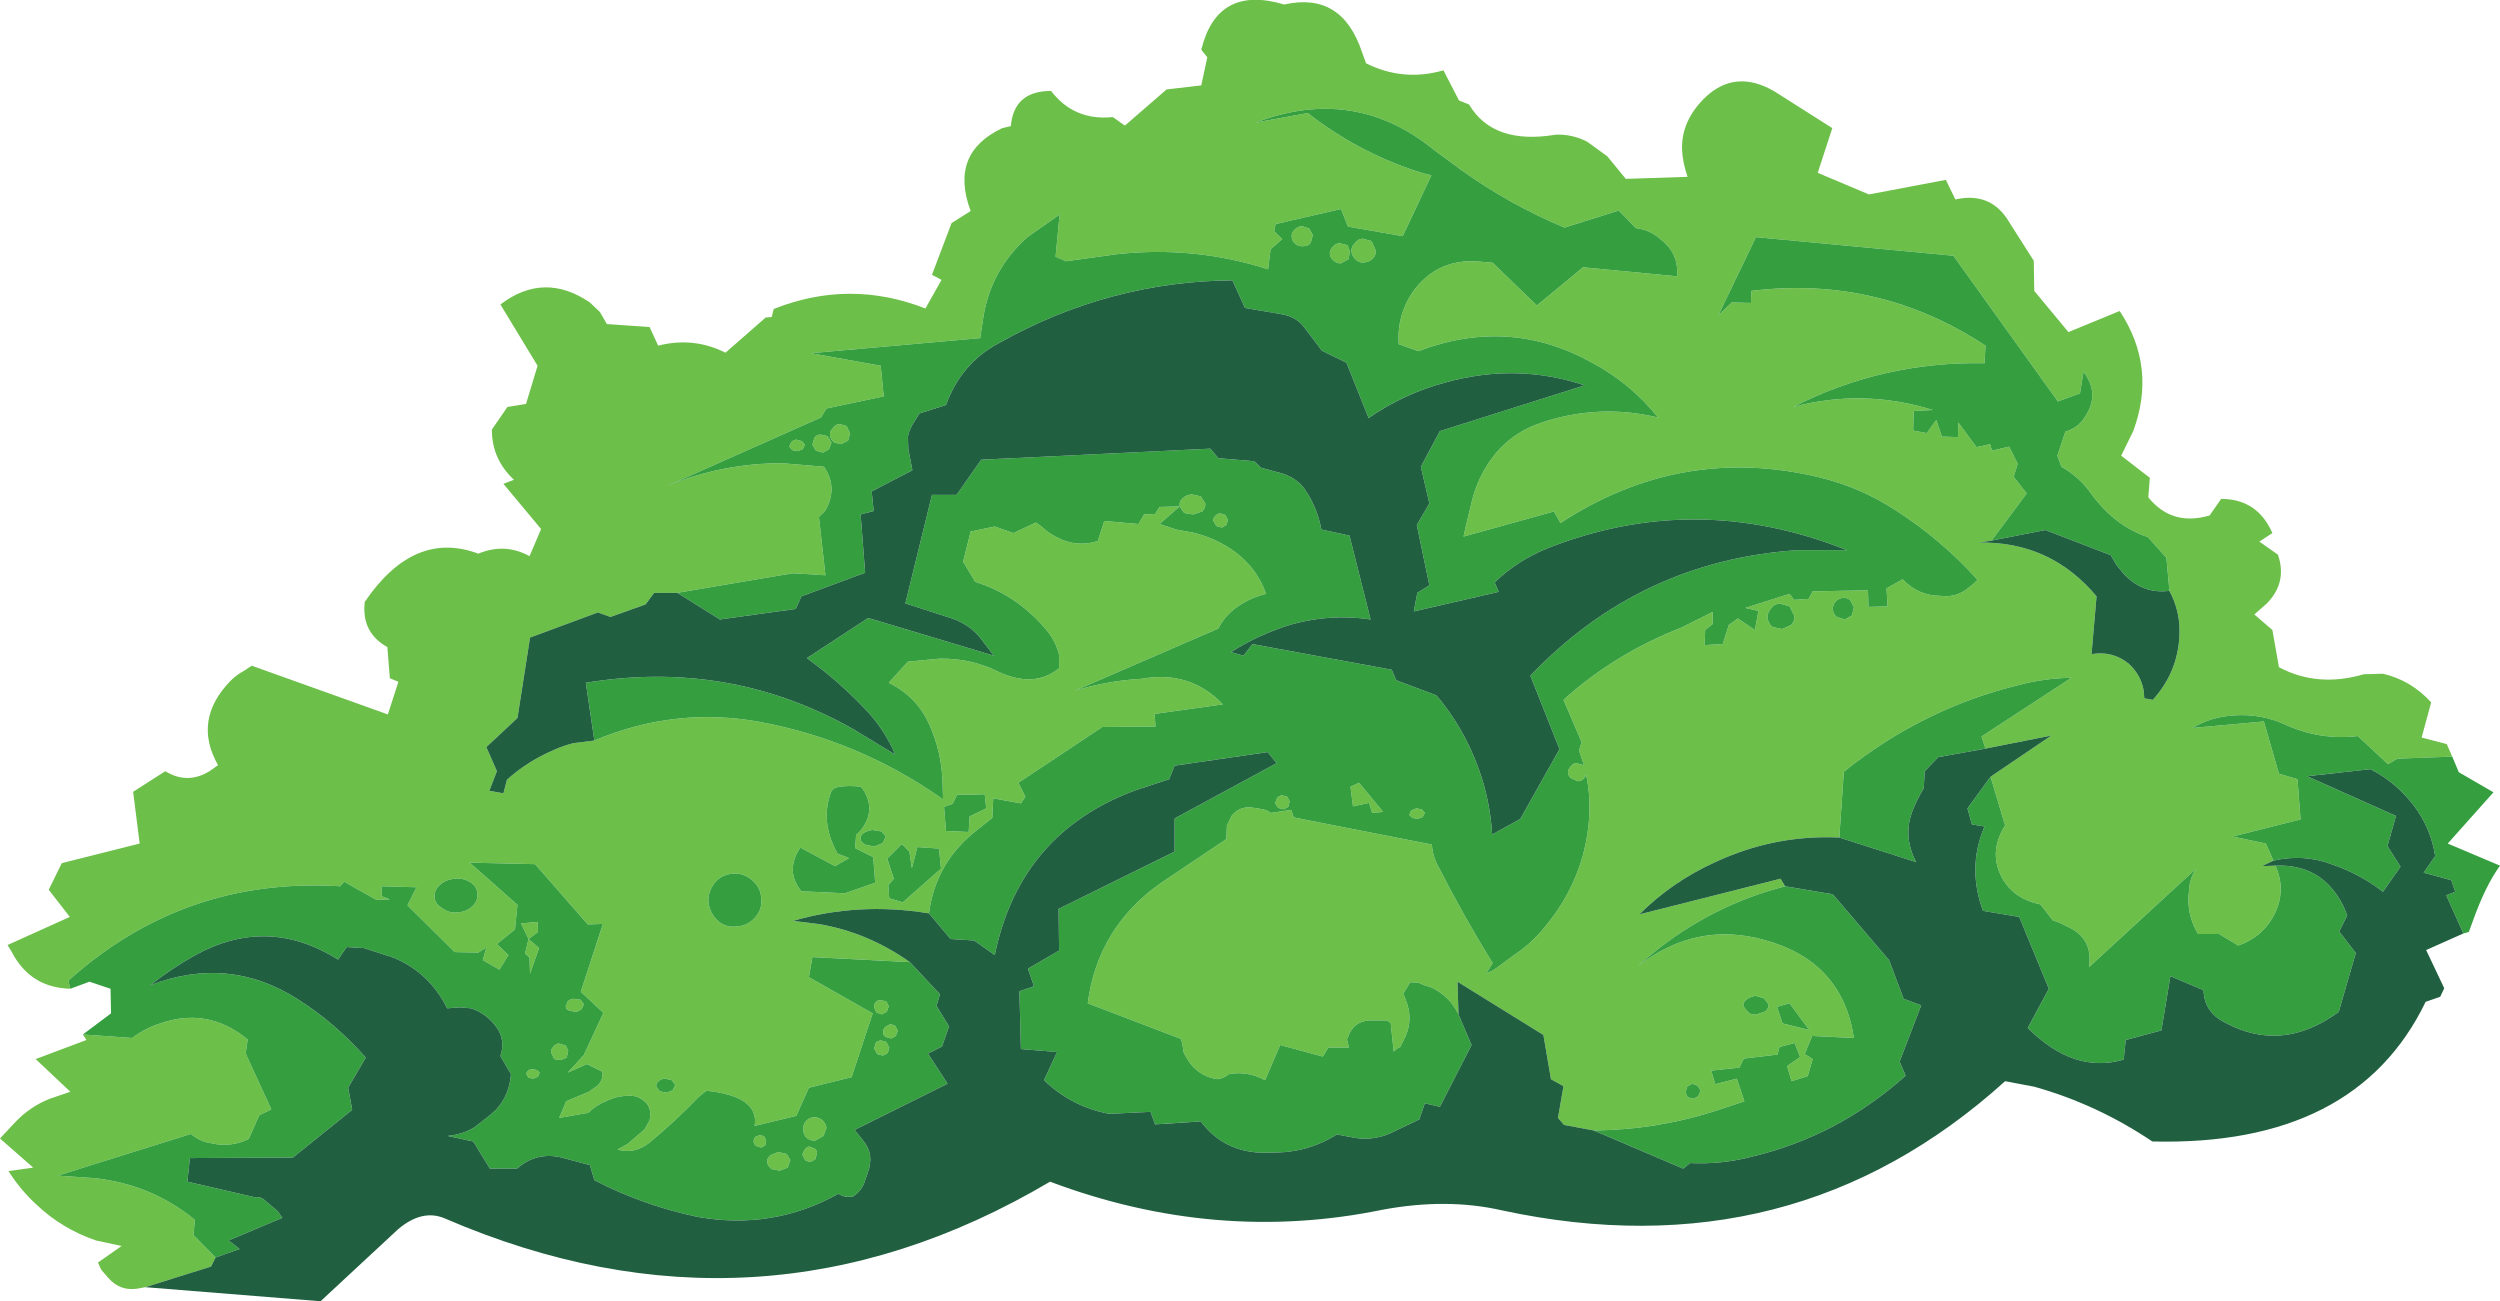 <?xml version="1.0" encoding="UTF-8" standalone="no"?>
<svg xmlns:xlink="http://www.w3.org/1999/xlink" height="129.5px" width="248.8px" xmlns="http://www.w3.org/2000/svg">
  <g transform="matrix(1.0, 0.0, 0.0, 1.0, 9.65, 28.85)">
    <path d="M-2.65 69.55 Q-6.65 69.45 -8.5 65.85 L-8.9 65.2 -2.7 62.4 -4.8 59.7 -3.5 57.05 4.25 55.1 3.6 49.95 6.8 47.9 Q9.0 49.25 11.2 47.9 L12.05 47.3 Q9.5 42.8 13.3 38.9 13.9 38.3 14.65 37.9 L15.4 37.4 28.95 42.25 30.0 39.0 29.15 38.65 28.9 35.55 Q26.3 34.1 26.65 31.05 31.55 23.85 37.95 26.25 40.6 25.15 43.05 26.5 L44.2 23.8 40.45 19.3 41.5 18.9 Q39.3 16.85 39.3 13.9 L40.85 11.65 42.7 11.35 43.85 7.55 40.15 1.45 Q44.5 -1.85 49.05 1.25 L50.05 2.2 50.75 3.4 55.0 3.7 55.85 5.55 Q59.35 4.65 62.55 6.25 L66.55 2.75 67.15 2.7 67.35 1.9 Q74.9 -1.1 82.45 1.85 L84.05 -1.0 83.1 -1.5 85.05 -6.65 86.95 -7.85 Q84.8 -13.6 90.1 -16.1 L90.95 -16.3 Q91.25 -19.8 94.95 -19.8 97.25 -16.8 101.1 -17.2 L102.3 -16.35 106.45 -19.95 109.9 -20.35 110.5 -23.15 109.9 -23.9 Q111.5 -30.4 118.15 -28.4 123.9 -29.7 125.9 -23.65 L126.3 -22.55 Q130.0 -20.7 134.0 -21.85 L135.55 -18.85 136.55 -18.45 Q138.95 -14.4 145.2 -15.45 146.85 -15.5 148.3 -14.75 L150.3 -13.3 152.15 -11.05 158.3 -11.25 Q157.8 -12.7 157.75 -13.95 157.65 -16.85 160.1 -19.2 163.1 -22.0 166.95 -19.75 L172.7 -16.1 171.25 -11.65 176.35 -9.5 184.0 -10.95 184.95 -9.0 Q188.5 -9.8 190.3 -6.75 L192.75 -2.9 192.8 0.1 196.2 4.2 201.3 2.1 Q205.0 7.7 202.65 14.05 L201.45 16.5 204.3 18.7 204.15 20.65 Q206.5 23.55 210.25 22.45 L211.4 20.8 Q215.0 20.8 216.5 24.2 L215.2 25.05 217.05 26.35 Q218.0 29.1 215.95 31.2 L214.7 32.3 216.5 33.85 217.15 37.55 Q221.0 39.6 225.6 38.25 L227.5 38.2 Q230.3 38.85 232.3 41.05 L231.35 44.55 233.85 45.2 234.4 46.45 228.95 46.65 228.0 47.2 225.0 44.4 Q221.25 44.85 217.75 43.25 215.35 42.15 212.6 42.35 210.4 42.5 208.5 43.6 L215.65 42.95 217.15 48.15 219.0 48.7 219.3 52.7 212.55 54.4 215.85 55.1 216.6 56.8 215.45 57.35 216.8 57.3 Q217.9 59.75 216.7 62.15 215.55 64.4 213.1 65.25 L211.2 64.1 209.1 64.1 Q207.9 62.1 208.2 59.8 208.25 58.6 208.9 57.6 L198.25 67.4 Q198.7 64.45 195.95 63.3 195.35 62.95 194.65 62.75 L193.4 61.15 Q190.9 60.65 189.7 58.7 188.15 56.05 189.9 53.3 L188.45 48.45 194.5 44.35 187.95 45.65 187.55 44.45 196.5 38.6 Q193.75 38.65 191.15 39.35 181.65 41.7 173.85 47.95 L173.4 54.5 Q166.95 54.2 161.05 56.95 156.75 58.9 153.5 62.15 L167.55 58.6 168.0 59.35 166.25 59.85 Q159.0 62.15 153.35 67.3 159.15 62.8 165.95 64.7 173.7 66.8 174.85 74.45 L170.7 74.25 169.95 76.05 170.75 76.55 170.25 78.25 168.65 78.75 168.2 77.25 169.5 76.35 168.95 74.95 167.45 75.35 167.25 76.1 163.9 76.5 163.45 77.4 160.65 77.7 161.05 79.05 163.2 78.5 163.95 80.75 161.25 81.65 Q155.25 83.6 148.95 83.65 L146.0 83.1 145.4 82.4 145.95 79.25 144.7 78.55 143.95 74.15 135.4 68.85 135.5 72.1 Q134.6 70.25 132.75 69.4 L132.1 69.2 131.5 68.95 130.7 68.9 130.0 70.05 130.25 70.65 Q131.1 72.75 130.0 74.75 L129.7 75.35 129.4 75.5 129.05 75.8 128.75 72.95 Q128.4 72.65 127.9 72.7 L127.1 72.7 Q125.15 72.6 124.55 74.25 L124.4 74.6 124.5 75.0 124.6 75.4 122.55 75.4 122.0 76.3 117.75 75.15 116.25 78.65 Q114.5 77.7 112.65 78.05 L112.3 78.3 111.95 78.45 111.5 78.55 Q109.5 78.25 108.45 76.45 L108.15 75.9 108.05 75.25 107.9 74.55 98.6 71.0 Q99.6 63.45 105.85 59.05 L112.4 54.65 112.45 53.3 112.95 52.3 Q113.8 51.3 115.15 51.55 L116.1 51.7 116.5 51.85 116.85 52.05 118.85 51.75 119.1 52.5 132.85 55.2 Q132.95 56.45 133.5 57.4 136.0 62.3 138.9 67.0 L138.25 68.05 139.05 67.65 141.1 66.15 Q142.75 65.05 144.05 63.45 146.8 60.2 147.9 56.2 149.0 52.0 148.2 48.25 L148.05 48.55 Q147.75 48.9 147.4 48.9 L146.8 48.65 Q146.45 48.45 146.4 48.1 146.35 47.75 146.7 47.4 146.9 47.1 147.25 47.1 L147.95 47.3 148.0 47.35 147.5 45.85 147.75 45.0 145.95 40.8 Q151.05 36.2 157.7 33.6 L160.8 32.05 160.8 33.25 160.05 33.85 160.0 35.35 161.8 35.25 162.4 33.35 163.3 32.7 165.0 33.85 165.35 31.95 164.05 31.65 168.45 30.25 168.9 30.85 170.35 30.75 170.75 30.0 176.25 29.9 176.3 31.55 178.2 31.5 178.1 29.7 179.7 28.8 Q181.25 30.45 183.5 30.45 185.05 30.65 186.25 29.65 L186.7 29.3 187.15 28.85 Q183.5 24.8 178.95 21.9 175.5 19.65 171.4 18.65 157.65 15.35 145.65 23.2 L145.0 22.05 136.0 24.55 136.2 23.65 136.8 21.15 Q137.3 19.1 138.35 17.45 140.3 14.35 143.8 13.2 149.5 11.3 155.35 12.7 152.7 9.35 148.8 7.25 140.55 2.65 131.5 6.1 L129.55 5.4 Q129.35 2.55 130.95 0.2 133.45 -3.25 137.75 -2.8 L138.9 -2.7 143.3 1.55 147.9 -2.25 157.25 -1.35 Q157.45 -3.6 155.65 -5.0 155.0 -5.6 154.2 -5.9 L153.7 -6.05 153.15 -6.15 151.45 -7.9 146.05 -6.2 Q140.55 -8.5 135.75 -11.95 L133.1 -13.9 Q125.15 -20.4 115.3 -16.65 L120.5 -17.6 Q125.35 -13.8 131.2 -11.85 L132.0 -11.6 132.8 -11.4 129.95 -5.35 124.5 -6.3 123.8 -8.05 117.3 -6.55 117.15 -5.85 117.95 -5.05 116.8 -4.05 116.55 -2.05 Q109.25 -4.4 101.5 -3.55 L96.45 -2.85 95.4 -3.3 95.8 -7.5 92.6 -5.25 Q88.95 -2.0 88.2 2.8 L87.9 4.8 71.05 6.3 78.0 7.55 78.3 10.6 72.6 11.8 72.05 12.7 56.65 19.55 Q62.15 17.25 68.2 17.25 L72.35 17.6 Q73.65 19.5 72.7 21.55 L72.5 21.95 72.15 22.3 71.85 22.6 72.5 28.4 69.25 28.2 57.75 30.15 55.45 30.15 54.6 31.3 51.1 32.55 49.85 32.1 43.1 34.6 41.85 42.6 38.75 45.5 39.8 47.9 39.05 49.85 40.45 50.1 40.8 48.75 Q42.85 46.9 45.55 45.75 46.45 45.35 47.45 45.1 L49.5 44.85 Q57.55 41.45 66.0 43.0 75.9 44.85 84.2 50.7 L84.15 48.9 Q84.05 46.05 82.9 43.4 81.65 40.5 78.8 39.1 L80.7 37.0 83.85 36.7 Q86.95 36.65 89.6 37.95 93.25 39.7 95.75 37.65 L95.75 36.8 95.75 36.3 Q95.4 34.9 94.45 33.8 91.55 30.35 87.4 29.05 L86.2 27.05 86.95 24.05 89.35 23.55 91.2 24.2 93.45 23.15 94.0 23.55 Q94.75 24.25 95.6 24.65 97.5 25.65 99.6 25.0 L100.25 23.0 103.65 23.3 104.2 22.35 105.3 22.3 105.75 21.6 107.75 21.55 105.75 23.3 107.4 23.85 109.05 24.15 Q110.95 24.6 112.55 25.6 115.3 27.3 116.35 30.25 114.9 30.6 113.7 31.4 112.3 32.3 111.6 33.7 L97.3 39.9 Q100.5 38.9 104.0 38.7 108.8 37.85 112.05 41.25 L105.25 42.2 105.35 43.45 100.05 43.5 91.7 49.05 92.4 50.45 91.95 51.1 89.2 50.6 89.1 52.55 87.65 53.7 Q83.45 56.95 82.8 62.05 75.85 60.9 69.25 62.8 L71.75 63.1 Q76.65 63.9 80.9 66.9 L71.2 66.4 70.85 68.4 77.2 72.0 75.1 78.35 70.85 79.4 69.6 82.2 65.45 83.2 Q65.95 80.25 60.65 79.7 L59.9 80.3 Q57.55 82.75 55.0 84.85 53.5 86.05 51.8 85.55 L52.8 85.0 54.5 83.55 55.0 82.65 Q55.3 81.3 54.35 80.65 53.7 80.15 52.95 80.2 51.8 80.2 50.75 80.7 49.7 81.1 48.9 81.9 L46.0 82.4 46.7 80.75 48.95 79.8 49.8 79.2 Q50.4 78.65 50.3 77.8 L48.75 77.05 46.85 77.9 48.45 76.15 50.4 71.95 48.15 69.85 50.35 63.1 48.85 63.15 43.6 57.15 37.1 57.0 41.85 61.2 41.6 63.65 39.8 65.1 40.95 66.2 40.05 67.65 38.4 66.7 38.75 65.45 37.95 65.95 35.6 65.9 30.9 61.25 31.8 59.45 28.3 59.35 28.35 60.35 29.15 60.65 27.8 60.7 24.6 58.9 24.2 59.35 Q8.65 58.4 -2.85 68.75 L-2.65 69.55 M4.8 99.25 L4.0 99.4 Q2.3 99.65 1.15 98.35 L0.45 97.55 0.3 97.25 0.1 96.8 2.45 95.15 -0.1 94.6 Q-3.45 93.45 -5.95 91.1 -7.6 89.6 -8.8 87.7 L-6.35 87.35 -9.65 84.45 -8.15 82.85 Q-6.7 81.3 -4.7 80.5 L-2.65 79.8 -6.1 76.55 -1.05 74.65 -1.4 74.1 3.5 74.45 Q4.75 73.5 6.3 73.0 11.05 71.35 15.0 74.6 L14.8 76.0 17.35 81.55 16.15 82.15 15.1 84.5 Q13.3 85.4 11.25 84.9 10.25 84.75 9.35 84.0 L-3.9 88.15 -0.25 88.4 Q5.4 89.0 9.75 92.55 L9.6 94.05 11.8 96.3 11.35 97.2 4.8 99.25 M121.0 -5.45 L120.8 -4.7 Q120.55 -4.35 120.1 -4.35 119.65 -4.3 119.3 -4.55 118.95 -4.8 118.9 -5.25 118.85 -5.65 119.15 -5.95 119.45 -6.3 119.9 -6.35 L120.65 -6.1 121.0 -5.45 M125.95 -5.1 L126.85 -4.85 127.25 -3.95 Q127.3 -3.45 127.0 -3.15 126.7 -2.8 126.2 -2.75 125.7 -2.65 125.35 -2.95 124.9 -3.3 124.85 -3.8 124.8 -4.3 125.2 -4.65 125.45 -5.05 125.95 -5.1 M124.7 -3.8 L124.55 -3.05 123.8 -2.65 Q123.4 -2.6 123.1 -2.9 122.75 -3.15 122.7 -3.55 122.65 -3.95 123.0 -4.3 123.25 -4.6 123.65 -4.65 L124.45 -4.45 124.7 -3.8 M206.25 29.95 L205.95 26.65 204.1 24.6 Q200.85 23.5 198.55 20.4 197.35 18.65 195.5 17.6 L195.1 16.5 195.9 14.1 Q197.15 13.75 197.8 12.7 199.4 10.4 197.7 8.15 L197.35 10.3 195.15 11.1 184.75 -3.4 165.1 -5.25 161.35 2.55 162.7 1.25 164.6 1.3 164.65 0.1 Q177.3 -1.45 187.95 5.55 L187.85 7.3 Q177.75 7.1 168.8 11.65 175.75 9.8 182.7 11.95 L180.8 12.05 180.75 14.0 182.1 14.25 183.05 12.95 183.6 14.6 185.2 14.65 185.25 13.2 187.05 15.65 188.4 15.35 188.6 16.0 190.3 15.6 191.15 17.3 190.75 18.6 192.05 20.25 188.55 24.95 187.25 25.15 Q194.4 25.0 199.0 30.5 L198.5 36.25 Q200.6 35.9 202.2 37.2 203.45 38.35 203.7 39.95 L203.75 40.65 204.6 40.8 Q207.35 37.75 207.25 33.65 207.2 31.75 206.25 29.95 M166.6 31.7 Q166.25 32.1 166.25 32.6 166.3 33.15 166.75 33.55 L167.7 33.75 168.6 33.35 Q169.0 32.95 168.9 32.4 L168.45 31.5 167.45 31.2 Q166.95 31.25 166.6 31.7 M174.5 30.9 Q174.15 30.6 173.75 30.65 173.3 30.7 173.0 31.05 172.75 31.35 172.75 31.8 172.8 32.25 173.15 32.55 L173.95 32.8 174.65 32.4 174.85 31.6 174.5 30.9 M168.45 71.0 L167.2 71.35 167.75 73.0 170.4 73.65 168.45 71.0 M165.9 70.5 L165.05 70.25 Q164.55 70.35 164.2 70.6 163.8 70.9 163.85 71.3 L164.35 71.9 Q164.7 72.2 165.2 72.1 L166.05 71.8 Q166.4 71.45 166.35 71.1 L165.9 70.5 M125.6 49.05 L128.0 51.95 126.9 52.05 126.6 51.05 125.0 51.4 124.75 49.45 125.6 49.05 M107.75 21.55 L107.75 21.45 Q107.7 21.05 108.05 20.75 108.4 20.4 108.95 20.35 L109.85 20.55 110.3 21.25 Q110.35 21.65 110.0 22.05 L109.1 22.35 108.2 22.2 107.75 21.55 M111.3 22.5 Q111.5 22.25 111.8 22.25 L112.3 22.4 112.55 22.9 112.4 23.4 111.95 23.65 111.4 23.5 111.1 23.0 Q111.05 22.7 111.3 22.5 M118.45 50.45 L118.7 50.9 118.55 51.45 118.1 51.7 117.55 51.55 117.25 51.1 117.45 50.55 Q117.65 50.35 117.95 50.3 L118.45 50.45 M83.8 55.6 L81.65 55.45 81.1 57.55 80.85 55.9 80.1 55.15 78.65 56.6 79.3 58.6 78.75 59.25 78.85 60.55 80.2 60.95 84.0 57.6 83.8 55.6 M86.75 53.95 L86.85 52.4 88.5 51.6 88.35 50.2 85.6 50.25 85.15 51.15 84.3 51.45 84.5 53.85 86.75 53.95 M132.15 52.05 L131.95 52.45 131.45 52.65 130.9 52.55 130.6 52.25 130.8 51.8 131.3 51.6 131.85 51.7 132.15 52.05 M159.3 79.2 L158.75 79.0 158.25 79.3 158.1 79.85 158.3 80.35 158.9 80.5 159.35 80.25 159.6 79.7 159.3 79.2 M69.1 15.15 Q69.3 14.95 69.6 14.9 L70.15 15.05 70.45 15.4 70.25 15.85 69.75 16.05 69.2 15.95 68.9 15.6 69.1 15.15 M74.6 13.55 L74.95 14.25 74.75 15.0 74.05 15.35 73.4 15.2 Q73.0 14.9 72.95 14.45 72.9 14.05 73.25 13.75 73.45 13.4 73.9 13.35 L74.6 13.55 M72.7 14.55 L73.1 15.2 72.85 15.85 72.25 16.2 71.55 16.0 71.2 15.4 71.4 14.7 Q71.65 14.4 72.0 14.4 L72.7 14.55 M61.45 59.05 Q60.8 59.9 60.85 60.95 61.0 62.05 61.8 62.8 62.6 63.5 63.75 63.35 64.8 63.25 65.5 62.45 66.25 61.6 66.1 60.5 66.05 59.45 65.15 58.7 64.3 58.0 63.25 58.1 62.1 58.2 61.45 59.05 M78.1 53.9 L77.2 53.75 Q76.7 53.8 76.3 54.05 75.95 54.3 76.0 54.65 76.05 55.0 76.45 55.2 L77.35 55.4 78.2 55.05 78.5 54.4 78.1 53.9 M34.15 59.2 Q33.55 59.7 33.6 60.45 33.65 61.15 34.4 61.55 35.05 62.05 35.9 61.95 36.8 61.9 37.4 61.3 37.95 60.75 37.85 60.05 37.8 59.35 37.15 58.95 36.45 58.5 35.55 58.6 34.7 58.7 34.15 59.2 M76.05 49.45 Q74.9 49.3 73.85 49.45 73.25 49.55 73.05 50.0 71.95 52.95 73.7 56.1 L74.85 56.55 73.45 57.35 70.0 55.5 Q68.45 57.8 70.1 59.85 L74.45 60.05 77.45 59.0 77.25 56.45 75.45 55.55 75.55 54.25 76.0 53.8 Q77.7 51.65 76.05 49.45 M78.0 70.7 L78.55 70.8 78.8 71.3 78.6 71.85 78.1 72.1 77.55 71.9 77.35 71.4 Q77.3 71.1 77.5 70.9 77.7 70.65 78.0 70.7 M78.45 73.35 L78.9 73.1 Q79.2 73.1 79.45 73.25 L79.7 73.75 79.5 74.25 79.05 74.5 78.5 74.35 Q78.2 74.15 78.25 73.9 78.2 73.6 78.45 73.35 M43.9 63.9 L42.95 64.6 44.0 65.5 43.1 68.05 43.05 66.45 42.6 66.05 42.95 64.6 42.2 63.05 43.85 62.9 43.9 63.9 M48.45 71.1 L48.25 71.55 Q48.0 71.8 47.6 71.85 L46.95 71.7 Q46.65 71.6 46.65 71.3 L46.85 70.8 Q47.05 70.6 47.45 70.55 L48.15 70.65 48.45 71.1 M56.0 79.75 L56.7 79.9 57.3 79.65 57.55 79.1 57.2 78.65 56.55 78.5 Q56.15 78.5 55.9 78.75 55.65 78.95 55.65 79.25 L56.0 79.75 M46.15 76.65 L45.5 76.55 45.2 75.9 Q45.15 75.6 45.4 75.35 45.6 75.05 45.95 75.0 L46.65 75.2 46.9 75.7 46.75 76.4 46.15 76.65 M42.85 77.75 Q43.0 77.6 43.3 77.55 L43.8 77.65 44.05 77.9 43.9 78.3 43.4 78.5 42.95 78.4 42.7 78.0 42.85 77.75 M78.85 75.4 L78.7 75.95 78.2 76.2 77.65 76.05 77.35 75.5 77.5 74.95 Q77.7 74.7 78.05 74.7 L78.55 74.85 78.85 75.4 M72.3 84.2 L71.5 84.65 Q71.0 84.7 70.65 84.4 70.3 84.1 70.3 83.6 70.25 83.15 70.5 82.8 70.8 82.4 71.3 82.35 71.75 82.3 72.15 82.6 72.55 82.95 72.6 83.4 L72.3 84.2 M71.4 85.45 Q71.7 85.65 71.65 85.95 L71.5 86.5 71.0 86.8 70.5 86.65 70.2 86.05 70.4 85.6 Q70.6 85.3 70.9 85.25 L71.4 85.45 M65.35 84.75 Q65.35 84.5 65.5 84.3 L66.0 84.1 66.4 84.25 66.6 84.65 66.5 85.15 66.1 85.35 65.6 85.2 Q65.4 85.05 65.35 84.75 M67.8 85.8 L68.65 86.0 69.0 86.6 68.75 87.35 67.95 87.65 67.15 87.5 Q66.75 87.2 66.7 86.8 66.65 86.45 67.05 86.1 L67.8 85.8" fill="#6cbf48" fill-rule="evenodd" stroke="none"/>
    <path d="M234.4 46.45 L235.05 48.0 238.5 50.0 233.95 55.1 239.15 57.3 Q237.7 59.3 236.45 62.8 L236.05 63.9 235.5 64.05 233.8 60.25 234.7 59.9 234.3 58.75 231.55 58.0 232.7 56.35 Q232.25 53.5 230.55 51.3 228.8 49.0 226.25 47.7 L219.95 48.4 228.8 52.35 227.95 55.35 229.25 57.4 227.5 59.9 Q225.25 58.15 222.5 57.2 219.65 56.1 216.6 56.8 L215.85 55.1 212.55 54.4 219.3 52.7 219.0 48.7 217.15 48.15 215.65 42.95 208.5 43.6 Q210.4 42.5 212.6 42.35 215.35 42.15 217.75 43.25 221.25 44.85 225.0 44.4 L228.0 47.2 228.95 46.65 234.4 46.45 M-1.4 74.1 L1.4 72.0 1.35 69.55 -0.75 68.85 -2.65 69.55 -2.85 68.75 Q8.65 58.4 24.2 59.35 L24.6 58.9 27.8 60.7 29.15 60.65 28.35 60.35 28.3 59.35 31.8 59.45 30.9 61.25 35.6 65.9 37.95 65.95 38.75 65.45 38.4 66.7 40.05 67.65 40.95 66.2 39.8 65.1 41.6 63.65 41.85 61.2 37.1 57.0 43.6 57.15 48.85 63.15 50.35 63.1 48.15 69.85 50.4 71.95 48.45 76.15 46.85 77.9 48.75 77.05 50.3 77.8 Q50.4 78.65 49.8 79.2 L48.95 79.8 46.7 80.75 46.0 82.4 48.9 81.9 Q49.7 81.1 50.75 80.7 51.8 80.2 52.95 80.2 53.7 80.15 54.35 80.65 55.3 81.3 55.0 82.65 L54.5 83.55 52.8 85.0 51.8 85.55 Q53.5 86.05 55.0 84.85 57.55 82.75 59.9 80.3 L60.65 79.7 Q65.95 80.25 65.45 83.2 L69.6 82.2 70.85 79.4 75.1 78.35 77.2 72.0 70.85 68.4 71.2 66.4 80.9 66.9 83.9 70.1 83.55 71.25 84.8 73.3 84.1 75.3 82.7 76.0 84.65 79.0 75.4 83.6 76.4 84.85 Q77.05 85.75 76.95 86.8 L76.85 87.45 76.35 88.9 Q76.0 89.75 75.2 90.25 L74.6 90.25 Q74.15 90.2 73.8 89.95 67.25 93.6 59.75 92.25 54.3 91.1 49.5 88.6 L49.05 87.1 46.25 86.35 Q43.75 85.75 41.8 87.45 L39.1 87.45 37.45 84.75 34.9 84.2 Q36.4 84.05 37.55 83.35 L39.15 82.1 39.7 81.6 Q41.05 80.15 41.2 78.05 L40.15 76.25 Q40.65 74.75 39.85 73.5 38.85 72.05 37.25 71.5 L36.1 71.4 34.85 71.5 Q33.1 67.95 29.5 66.45 L26.55 65.5 24.85 65.4 24.0 66.65 Q17.0 62.25 9.8 66.2 7.45 67.5 5.3 69.2 13.1 66.2 20.0 70.6 23.7 72.95 26.75 76.4 L25.0 79.4 25.4 81.6 19.5 86.35 9.25 86.4 9.0 88.75 15.7 90.3 Q16.25 90.2 16.7 90.6 L18.0 91.7 18.45 92.35 13.1 94.6 14.2 95.45 11.8 96.3 9.6 94.05 9.75 92.55 Q5.4 89.0 -0.25 88.4 L-3.9 88.15 9.35 84.0 Q10.25 84.75 11.25 84.9 13.3 85.4 15.1 84.5 L16.15 82.15 17.35 81.55 14.8 76.0 15.0 74.6 Q11.05 71.35 6.3 73.0 4.75 73.5 3.5 74.45 L-1.4 74.1 M82.8 62.05 Q83.45 56.95 87.65 53.7 L89.1 52.55 89.2 50.6 91.95 51.1 92.4 50.45 91.7 49.05 100.05 43.5 105.35 43.45 105.25 42.2 112.05 41.25 Q108.8 37.85 104.0 38.7 100.5 38.9 97.3 39.9 L111.6 33.7 Q112.3 32.3 113.7 31.4 114.9 30.6 116.35 30.25 115.3 27.3 112.55 25.6 110.95 24.6 109.05 24.15 L107.4 23.85 105.75 23.3 107.75 21.55 105.75 21.6 105.3 22.3 104.2 22.35 103.65 23.3 100.25 23.0 99.6 25.0 Q97.5 25.65 95.6 24.65 94.75 24.25 94.0 23.55 L93.45 23.15 91.2 24.2 89.35 23.55 86.95 24.05 86.2 27.05 87.4 29.05 Q91.55 30.35 94.45 33.8 95.4 34.9 95.75 36.3 L95.75 36.8 95.75 37.65 Q93.25 39.7 89.6 37.95 86.95 36.65 83.85 36.7 L80.7 37.0 78.8 39.1 Q81.65 40.5 82.9 43.4 84.05 46.05 84.15 48.9 L84.2 50.7 Q75.9 44.85 66.0 43.0 57.55 41.45 49.5 44.85 L48.65 39.1 Q62.85 36.75 75.15 43.65 L79.45 46.25 Q78.45 43.95 76.85 42.15 74.0 39.05 70.65 36.65 L76.75 32.65 89.25 36.4 87.8 34.5 Q86.7 33.25 85.1 32.7 L80.45 31.2 83.1 20.4 85.55 20.4 88.0 16.9 110.8 15.8 111.6 16.75 115.15 17.05 115.85 17.7 118.05 18.3 Q119.35 18.75 120.1 19.7 121.45 21.6 121.85 23.85 L124.65 24.45 126.75 32.8 Q122.75 32.2 118.85 33.3 115.6 34.3 112.85 36.05 L114.1 36.4 115.0 35.25 128.85 37.8 129.3 38.85 133.3 40.35 Q135.95 43.45 137.45 47.5 138.65 50.75 138.85 54.2 L141.65 52.65 145.55 45.7 142.65 38.4 Q153.55 26.95 169.25 25.9 L174.15 25.9 Q159.1 19.9 144.4 25.7 141.4 26.9 139.1 29.1 L139.5 30.05 131.05 32.0 131.4 30.15 132.6 29.4 131.35 23.4 132.6 21.25 131.75 17.6 133.65 14.05 148.05 9.5 Q141.3 7.25 134.25 9.2 130.1 10.3 126.55 12.75 L124.35 7.25 121.9 6.05 120.05 3.6 Q119.3 2.7 118.05 2.45 L114.25 1.8 113.0 -0.95 Q100.7 -0.85 89.75 5.3 86.0 7.3 84.5 11.45 L81.85 12.3 81.1 13.5 80.85 14.05 80.7 14.6 80.75 15.85 81.15 17.95 77.1 20.05 77.3 22.0 76.0 22.35 76.45 28.15 70.1 30.5 69.55 31.75 62.0 32.8 57.75 30.15 69.25 28.2 72.5 28.4 71.85 22.6 72.15 22.3 72.5 21.95 72.7 21.55 Q73.65 19.5 72.35 17.6 L68.2 17.25 Q62.15 17.25 56.65 19.55 L72.05 12.7 72.6 11.8 78.3 10.6 78.0 7.55 71.05 6.3 87.9 4.8 88.2 2.8 Q88.95 -2.0 92.6 -5.25 L95.8 -7.5 95.4 -3.3 96.45 -2.85 101.5 -3.55 Q109.25 -4.4 116.55 -2.05 L116.8 -4.05 117.95 -5.05 117.15 -5.85 117.3 -6.55 123.8 -8.05 124.5 -6.3 129.95 -5.35 132.8 -11.4 132.0 -11.6 131.2 -11.85 Q125.35 -13.8 120.5 -17.6 L115.3 -16.65 Q125.15 -20.4 133.1 -13.9 L135.75 -11.95 Q140.55 -8.5 146.05 -6.2 L151.45 -7.9 153.15 -6.15 153.7 -6.05 154.2 -5.9 Q155.0 -5.6 155.65 -5.0 157.45 -3.6 157.25 -1.35 L147.9 -2.25 143.3 1.55 138.9 -2.7 137.75 -2.8 Q133.45 -3.25 130.95 0.2 129.35 2.55 129.55 5.4 L131.5 6.1 Q140.55 2.65 148.8 7.25 152.7 9.35 155.35 12.7 149.5 11.3 143.8 13.2 140.3 14.35 138.35 17.45 137.3 19.1 136.8 21.15 L136.2 23.65 136.0 24.55 145.0 22.05 145.65 23.2 Q157.65 15.35 171.4 18.65 175.5 19.65 178.95 21.9 183.5 24.8 187.15 28.85 L186.7 29.3 186.25 29.65 Q185.05 30.65 183.5 30.45 181.25 30.45 179.7 28.8 L178.1 29.7 178.2 31.5 176.3 31.55 176.25 29.9 170.75 30.0 170.35 30.75 168.9 30.85 168.45 30.25 164.05 31.65 165.35 31.95 165.0 33.85 163.3 32.7 162.4 33.35 161.8 35.25 160.0 35.35 160.05 33.85 160.8 33.25 160.8 32.05 157.7 33.6 Q151.05 36.2 145.95 40.8 L147.75 45.0 147.5 45.85 148.0 47.35 147.95 47.3 147.25 47.1 Q146.9 47.1 146.7 47.4 146.35 47.75 146.4 48.1 146.45 48.45 146.8 48.65 L147.4 48.9 Q147.75 48.9 148.05 48.55 L148.2 48.25 Q149.0 52.0 147.9 56.2 146.8 60.2 144.05 63.45 142.75 65.05 141.1 66.15 L139.05 67.65 138.25 68.05 138.9 67.0 Q136.0 62.3 133.5 57.4 132.95 56.45 132.85 55.2 L119.1 52.5 118.85 51.75 116.85 52.05 116.5 51.85 116.1 51.7 115.15 51.55 Q113.8 51.3 112.95 52.3 L112.45 53.3 112.4 54.65 105.85 59.05 Q99.6 63.45 98.6 71.0 L107.9 74.55 108.05 75.25 108.15 75.9 108.45 76.45 Q109.5 78.25 111.5 78.55 L111.95 78.45 112.3 78.3 112.65 78.05 Q114.5 77.7 116.25 78.65 L117.75 75.15 122.0 76.3 122.55 75.4 124.6 75.4 124.5 75.0 124.4 74.6 124.55 74.25 Q125.15 72.6 127.1 72.7 L127.9 72.7 Q128.4 72.65 128.75 72.95 L129.05 75.8 129.4 75.5 129.7 75.35 130.0 74.75 Q131.1 72.75 130.25 70.65 L130.0 70.05 130.7 68.9 131.5 68.95 132.1 69.2 132.75 69.4 Q134.6 70.25 135.5 72.1 L136.8 75.15 133.65 81.3 132.15 80.95 131.6 82.55 129.1 83.75 Q127.25 84.7 125.25 84.4 L123.4 84.05 Q120.45 85.9 116.95 85.85 112.4 86.15 109.85 82.75 L105.3 83.05 104.85 81.8 100.75 82.0 Q97.0 81.3 94.25 78.65 L95.55 75.85 91.95 75.55 91.8 69.8 93.25 69.3 92.65 67.55 95.75 65.75 95.7 61.6 107.25 55.9 107.25 52.6 117.4 47.1 116.5 46.0 107.25 47.35 106.7 48.7 103.35 49.8 Q91.85 54.05 89.35 66.2 L87.3 64.75 84.95 64.6 82.8 62.05 M148.95 83.65 Q155.25 83.6 161.25 81.65 L163.95 80.75 163.2 78.5 161.05 79.05 160.65 77.7 163.45 77.4 163.9 76.5 167.25 76.1 167.45 75.35 168.95 74.95 169.5 76.35 168.2 77.25 168.65 78.75 170.25 78.25 170.75 76.55 169.95 76.05 170.7 74.25 174.85 74.45 Q173.7 66.8 165.95 64.7 159.15 62.8 153.35 67.3 159.0 62.15 166.25 59.85 L168.0 59.35 172.75 60.15 178.35 66.7 179.8 70.55 181.55 71.2 179.4 76.8 180.0 78.2 Q173.3 84.2 164.75 86.25 161.7 87.05 158.55 86.9 L157.85 87.45 148.95 83.65 M173.4 54.5 L173.85 47.95 Q181.65 41.7 191.15 39.35 193.75 38.65 196.5 38.6 L187.55 44.45 187.95 45.65 183.25 46.5 181.9 47.9 181.8 49.6 Q181.25 50.5 180.85 51.45 179.6 54.2 181.05 56.95 L173.4 54.5 M188.45 48.45 L189.9 53.3 Q188.15 56.05 189.7 58.7 190.9 60.65 193.4 61.15 L194.65 62.75 Q195.35 62.95 195.95 63.3 198.7 64.45 198.25 67.4 L208.9 57.6 Q208.25 58.6 208.2 59.8 207.9 62.1 209.1 64.1 L211.2 64.1 213.1 65.25 Q215.55 64.4 216.7 62.15 217.9 59.75 216.8 57.3 221.5 57.1 223.6 61.4 L223.95 62.25 223.15 63.85 224.8 66.0 223.1 71.85 Q217.45 76.0 211.75 72.9 209.7 71.85 209.65 69.7 L206.35 68.3 205.45 73.7 201.9 74.65 201.7 76.6 Q196.75 78.05 192.15 73.45 L194.25 69.55 191.3 62.4 187.7 61.8 Q186.1 57.5 187.85 53.4 L186.6 53.2 186.15 51.6 188.45 48.45 M188.55 24.95 L192.05 20.25 190.75 18.6 191.15 17.3 190.3 15.6 188.6 16.0 188.4 15.35 187.05 15.65 185.25 13.2 185.2 14.65 183.6 14.6 183.05 12.95 182.1 14.25 180.75 14.0 180.8 12.05 182.7 11.95 Q175.75 9.8 168.8 11.65 177.75 7.1 187.85 7.3 L187.95 5.55 Q177.3 -1.45 164.65 0.1 L164.6 1.3 162.7 1.25 161.35 2.55 165.1 -5.25 184.75 -3.4 195.15 11.1 197.35 10.3 197.7 8.15 Q199.4 10.4 197.8 12.7 197.15 13.75 195.9 14.1 L195.1 16.5 195.5 17.6 Q197.35 18.65 198.55 20.4 200.85 23.5 204.1 24.6 L205.95 26.65 206.25 29.95 Q203.55 30.3 201.65 28.2 L201.0 27.4 200.4 26.4 193.9 23.9 188.55 24.95 M124.7 -3.8 L124.45 -4.45 123.65 -4.65 Q123.25 -4.6 123.0 -4.3 122.65 -3.95 122.7 -3.55 122.75 -3.15 123.1 -2.9 123.4 -2.6 123.8 -2.65 L124.55 -3.05 124.7 -3.8 M125.95 -5.1 Q125.45 -5.05 125.2 -4.65 124.8 -4.3 124.85 -3.8 124.9 -3.3 125.35 -2.95 125.7 -2.65 126.2 -2.75 126.7 -2.8 127.0 -3.15 127.3 -3.45 127.25 -3.95 L126.85 -4.85 125.95 -5.1 M121.0 -5.45 L120.65 -6.1 119.9 -6.35 Q119.45 -6.3 119.15 -5.95 118.85 -5.65 118.9 -5.25 118.95 -4.8 119.3 -4.55 119.65 -4.3 120.1 -4.35 120.55 -4.35 120.8 -4.7 L121.0 -5.45 M174.5 30.9 L174.85 31.6 174.65 32.4 173.95 32.8 173.15 32.55 Q172.8 32.25 172.75 31.8 172.75 31.35 173.0 31.05 173.3 30.7 173.75 30.65 174.15 30.6 174.5 30.9 M166.6 31.7 Q166.95 31.25 167.45 31.2 L168.45 31.5 168.9 32.4 Q169.0 32.95 168.6 33.35 L167.7 33.75 166.75 33.55 Q166.3 33.15 166.25 32.6 166.25 32.1 166.6 31.7 M165.9 70.5 L166.35 71.1 Q166.4 71.45 166.05 71.8 L165.2 72.1 Q164.7 72.2 164.35 71.9 L163.85 71.3 Q163.8 70.9 164.2 70.6 164.55 70.35 165.05 70.25 L165.9 70.5 M168.45 71.0 L170.4 73.65 167.75 73.0 167.2 71.35 168.45 71.0 M111.3 22.5 Q111.05 22.7 111.1 23.0 L111.4 23.5 111.95 23.65 112.4 23.4 112.55 22.9 112.3 22.4 111.8 22.25 Q111.5 22.25 111.3 22.5 M107.75 21.55 L108.2 22.2 109.1 22.35 110.0 22.05 Q110.35 21.65 110.3 21.25 L109.85 20.55 108.95 20.35 Q108.4 20.4 108.05 20.75 107.7 21.05 107.75 21.45 L107.75 21.55 M125.6 49.05 L124.75 49.45 125.0 51.4 126.6 51.05 126.9 52.05 128.0 51.95 125.6 49.05 M118.45 50.45 L117.95 50.3 Q117.65 50.35 117.45 50.55 L117.25 51.1 117.55 51.55 118.1 51.7 118.55 51.45 118.7 50.9 118.45 50.45 M86.75 53.95 L84.5 53.85 84.3 51.45 85.15 51.15 85.6 50.25 88.35 50.2 88.5 51.6 86.85 52.4 86.75 53.95 M83.8 55.6 L84.0 57.6 80.2 60.95 78.85 60.55 78.75 59.25 79.3 58.6 78.65 56.6 80.1 55.15 80.85 55.9 81.1 57.55 81.65 55.45 83.8 55.6 M132.15 52.05 L131.85 51.7 131.3 51.6 130.8 51.8 130.6 52.25 130.9 52.55 131.45 52.65 131.95 52.45 132.15 52.05 M159.3 79.2 L159.6 79.7 159.35 80.25 158.9 80.5 158.3 80.35 158.1 79.85 158.25 79.3 158.75 79.0 159.3 79.2 M72.7 14.55 L72.0 14.4 Q71.65 14.4 71.4 14.7 L71.2 15.4 71.55 16.0 72.25 16.2 72.85 15.85 73.1 15.2 72.7 14.55 M74.6 13.55 L73.9 13.35 Q73.45 13.4 73.25 13.75 72.9 14.05 72.95 14.45 73.0 14.9 73.4 15.2 L74.05 15.35 74.75 15.0 74.95 14.25 74.6 13.55 M69.1 15.15 L68.9 15.6 69.2 15.95 69.75 16.05 70.25 15.85 70.45 15.4 70.15 15.05 69.6 14.9 Q69.3 14.95 69.1 15.15 M76.05 49.45 Q77.7 51.65 76.0 53.8 L75.55 54.25 75.45 55.55 77.25 56.45 77.45 59.0 74.45 60.05 70.1 59.85 Q68.45 57.8 70.0 55.5 L73.45 57.35 74.85 56.55 73.7 56.1 Q71.95 52.95 73.05 50.0 73.25 49.55 73.85 49.45 74.9 49.3 76.05 49.45 M34.15 59.2 Q34.7 58.7 35.55 58.6 36.45 58.5 37.15 58.95 37.8 59.35 37.85 60.05 37.95 60.75 37.4 61.3 36.8 61.9 35.9 61.95 35.05 62.05 34.4 61.55 33.65 61.15 33.6 60.45 33.55 59.7 34.15 59.2 M78.1 53.9 L78.5 54.4 78.2 55.05 77.35 55.4 76.45 55.2 Q76.05 55.0 76.0 54.65 75.95 54.3 76.3 54.05 76.7 53.8 77.2 53.75 L78.1 53.9 M61.45 59.05 Q62.1 58.2 63.25 58.1 64.3 58.0 65.15 58.7 66.05 59.45 66.1 60.5 66.25 61.6 65.5 62.45 64.8 63.25 63.75 63.35 62.6 63.5 61.8 62.8 61.0 62.05 60.85 60.95 60.8 59.9 61.45 59.05 M48.45 71.1 L48.15 70.65 47.45 70.55 Q47.05 70.6 46.85 70.8 L46.65 71.3 Q46.65 71.6 46.95 71.7 L47.6 71.85 Q48.0 71.8 48.25 71.55 L48.45 71.1 M43.9 63.9 L43.85 62.9 42.2 63.05 42.95 64.6 42.6 66.05 43.05 66.45 43.1 68.05 44.0 65.5 42.95 64.6 43.9 63.9 M78.45 73.35 Q78.2 73.6 78.25 73.9 78.2 74.15 78.5 74.35 L79.05 74.5 79.5 74.25 79.7 73.75 79.45 73.25 Q79.2 73.1 78.9 73.1 L78.45 73.35 M78.0 70.7 Q77.7 70.65 77.5 70.9 77.3 71.1 77.35 71.4 L77.55 71.9 78.1 72.1 78.6 71.85 78.8 71.3 78.55 70.8 78.0 70.7 M56.0 79.75 L55.65 79.25 Q55.65 78.95 55.9 78.75 56.15 78.5 56.55 78.5 L57.2 78.65 57.55 79.1 57.3 79.65 56.7 79.9 56.0 79.75 M67.8 85.8 L67.05 86.1 Q66.65 86.45 66.7 86.8 66.75 87.2 67.15 87.5 L67.95 87.65 68.75 87.35 69.0 86.6 68.65 86.0 67.8 85.8 M65.35 84.75 Q65.4 85.05 65.6 85.2 L66.1 85.35 66.5 85.15 66.6 84.65 66.4 84.25 66.0 84.1 65.5 84.3 Q65.35 84.5 65.35 84.75 M71.4 85.45 L70.9 85.25 Q70.6 85.3 70.4 85.6 L70.2 86.05 70.5 86.65 71.0 86.8 71.5 86.5 71.65 85.95 Q71.7 85.65 71.4 85.45 M72.3 84.2 L72.6 83.4 Q72.55 82.95 72.15 82.6 71.75 82.3 71.3 82.35 70.8 82.4 70.5 82.8 70.25 83.15 70.3 83.6 70.3 84.1 70.65 84.4 71.0 84.7 71.5 84.65 L72.3 84.2 M78.85 75.4 L78.55 74.85 78.05 74.7 Q77.7 74.7 77.5 74.95 L77.35 75.5 77.65 76.05 78.2 76.2 78.7 75.95 78.85 75.4 M42.85 77.75 L42.7 78.0 42.95 78.4 43.4 78.5 43.9 78.3 44.05 77.9 43.8 77.65 43.3 77.55 Q43.0 77.6 42.85 77.75 M46.15 76.65 L46.75 76.4 46.9 75.7 46.65 75.2 45.95 75.0 Q45.6 75.05 45.4 75.35 45.15 75.6 45.2 75.9 L45.5 76.55 46.15 76.65" fill="#359f40" fill-rule="evenodd" stroke="none"/>
    <path d="M235.5 64.05 L231.8 65.7 233.6 69.5 233.2 70.35 231.75 70.85 Q224.8 85.25 204.55 84.75 199.05 81.05 192.8 79.3 L189.9 78.75 Q168.75 97.85 139.8 91.6 134.3 90.35 127.9 91.55 111.35 94.95 94.85 88.75 65.85 105.9 34.6 92.4 32.35 91.45 29.95 93.5 L22.25 100.65 4.8 99.25 11.35 97.2 11.8 96.3 14.2 95.45 13.1 94.6 18.45 92.35 18.0 91.7 16.7 90.6 Q16.25 90.2 15.7 90.3 L9.0 88.75 9.25 86.4 19.5 86.35 25.4 81.6 25.0 79.4 26.75 76.4 Q23.7 72.95 20.0 70.6 13.1 66.2 5.3 69.2 7.45 67.5 9.8 66.2 17.0 62.25 24.0 66.65 L24.85 65.4 26.55 65.5 29.5 66.45 Q33.1 67.95 34.85 71.5 L36.1 71.4 37.25 71.5 Q38.85 72.05 39.85 73.5 40.65 74.75 40.15 76.25 L41.2 78.05 Q41.05 80.15 39.7 81.6 L39.15 82.1 37.55 83.35 Q36.4 84.05 34.9 84.2 L37.45 84.75 39.1 87.45 41.8 87.45 Q43.75 85.75 46.25 86.35 L49.05 87.1 49.5 88.6 Q54.3 91.1 59.75 92.25 67.25 93.6 73.8 89.95 74.15 90.2 74.6 90.25 L75.2 90.25 Q76.0 89.75 76.35 88.9 L76.85 87.45 76.95 86.8 Q77.05 85.75 76.4 84.85 L75.4 83.6 84.65 79.0 82.7 76.0 84.1 75.3 84.8 73.3 83.55 71.25 83.9 70.1 80.9 66.9 Q76.65 63.9 71.75 63.1 L69.25 62.8 Q75.85 60.9 82.8 62.05 L84.95 64.6 87.3 64.75 89.35 66.2 Q91.85 54.05 103.35 49.8 L106.7 48.7 107.25 47.35 116.5 46.0 117.4 47.1 107.25 52.6 107.25 55.9 95.7 61.6 95.75 65.75 92.65 67.55 93.25 69.3 91.8 69.8 91.95 75.55 95.55 75.85 94.25 78.65 Q97.0 81.3 100.75 82.0 L104.85 81.8 105.3 83.05 109.85 82.75 Q112.4 86.15 116.95 85.85 120.45 85.9 123.4 84.05 L125.25 84.4 Q127.25 84.7 129.1 83.75 L131.6 82.55 132.15 80.95 133.65 81.3 136.8 75.15 135.5 72.1 135.4 68.85 143.95 74.15 144.7 78.55 145.95 79.25 145.4 82.4 146.0 83.1 148.95 83.65 157.85 87.45 158.55 86.9 Q161.7 87.05 164.75 86.25 173.3 84.2 180.0 78.2 L179.4 76.8 181.55 71.2 179.8 70.55 178.35 66.7 172.75 60.15 168.0 59.35 167.55 58.6 153.5 62.15 Q156.75 58.9 161.05 56.95 166.95 54.2 173.4 54.5 L181.05 56.95 Q179.6 54.2 180.85 51.45 181.25 50.5 181.8 49.6 L181.9 47.9 183.25 46.5 187.95 45.65 194.5 44.35 188.45 48.45 186.15 51.6 186.6 53.2 187.85 53.4 Q186.1 57.5 187.7 61.8 L191.3 62.4 194.25 69.55 192.15 73.45 Q196.75 78.05 201.7 76.6 L201.9 74.65 205.45 73.7 206.35 68.3 209.65 69.7 Q209.7 71.85 211.75 72.9 217.45 76.0 223.1 71.85 L224.8 66.0 223.15 63.85 223.95 62.25 223.6 61.4 Q221.5 57.1 216.8 57.3 L215.45 57.35 216.6 56.8 Q219.65 56.1 222.5 57.2 225.25 58.15 227.5 59.9 L229.25 57.4 227.95 55.35 228.8 52.35 219.95 48.4 226.25 47.7 Q228.8 49.0 230.55 51.3 232.25 53.5 232.7 56.35 L231.55 58.0 234.3 58.75 234.7 59.9 233.8 60.25 235.5 64.05 M49.5 44.85 L47.45 45.1 Q46.45 45.35 45.55 45.75 42.85 46.9 40.8 48.75 L40.45 50.1 39.05 49.85 39.8 47.9 38.75 45.5 41.85 42.6 43.1 34.6 49.85 32.1 51.1 32.55 54.6 31.3 55.45 30.15 57.75 30.15 62.0 32.8 69.55 31.75 70.1 30.5 76.45 28.15 76.0 22.35 77.3 22.0 77.1 20.05 81.15 17.95 80.75 15.85 80.7 14.6 80.85 14.05 81.1 13.5 81.85 12.3 84.5 11.45 Q86.0 7.3 89.75 5.3 100.7 -0.85 113.0 -0.95 L114.25 1.8 118.05 2.45 Q119.3 2.7 120.05 3.6 L121.9 6.05 124.35 7.25 126.55 12.75 Q130.1 10.3 134.25 9.2 141.3 7.25 148.05 9.5 L133.65 14.05 131.75 17.6 132.6 21.25 131.35 23.4 132.6 29.4 131.4 30.15 131.05 32.0 139.5 30.05 139.1 29.1 Q141.4 26.9 144.4 25.7 159.1 19.9 174.15 25.9 L169.25 25.9 Q153.55 26.95 142.65 38.4 L145.55 45.7 141.65 52.65 138.85 54.2 Q138.65 50.75 137.45 47.5 135.95 43.45 133.3 40.35 L129.3 38.85 128.85 37.8 115.0 35.25 114.1 36.4 112.85 36.05 Q115.6 34.3 118.85 33.3 122.75 32.2 126.75 32.8 L124.65 24.45 121.85 23.85 Q121.45 21.6 120.1 19.7 119.35 18.75 118.05 18.3 L115.85 17.7 115.15 17.05 111.6 16.75 110.8 15.8 88.0 16.9 85.55 20.4 83.1 20.4 80.45 31.2 85.1 32.7 Q86.7 33.25 87.8 34.5 L89.25 36.4 76.75 32.65 70.65 36.65 Q74.0 39.05 76.85 42.15 78.45 43.95 79.45 46.25 L75.15 43.65 Q62.85 36.75 48.65 39.1 L49.5 44.85 M188.55 24.95 L193.9 23.9 200.4 26.4 201.0 27.4 201.65 28.2 Q203.55 30.3 206.25 29.95 207.2 31.75 207.25 33.65 207.35 37.75 204.6 40.8 L203.75 40.65 203.7 39.95 Q203.45 38.35 202.2 37.2 200.6 35.9 198.5 36.25 L199.0 30.5 Q194.4 25.0 187.25 25.15 L188.55 24.95" fill="#206040" fill-rule="evenodd" stroke="none"/>
  </g>
</svg>
